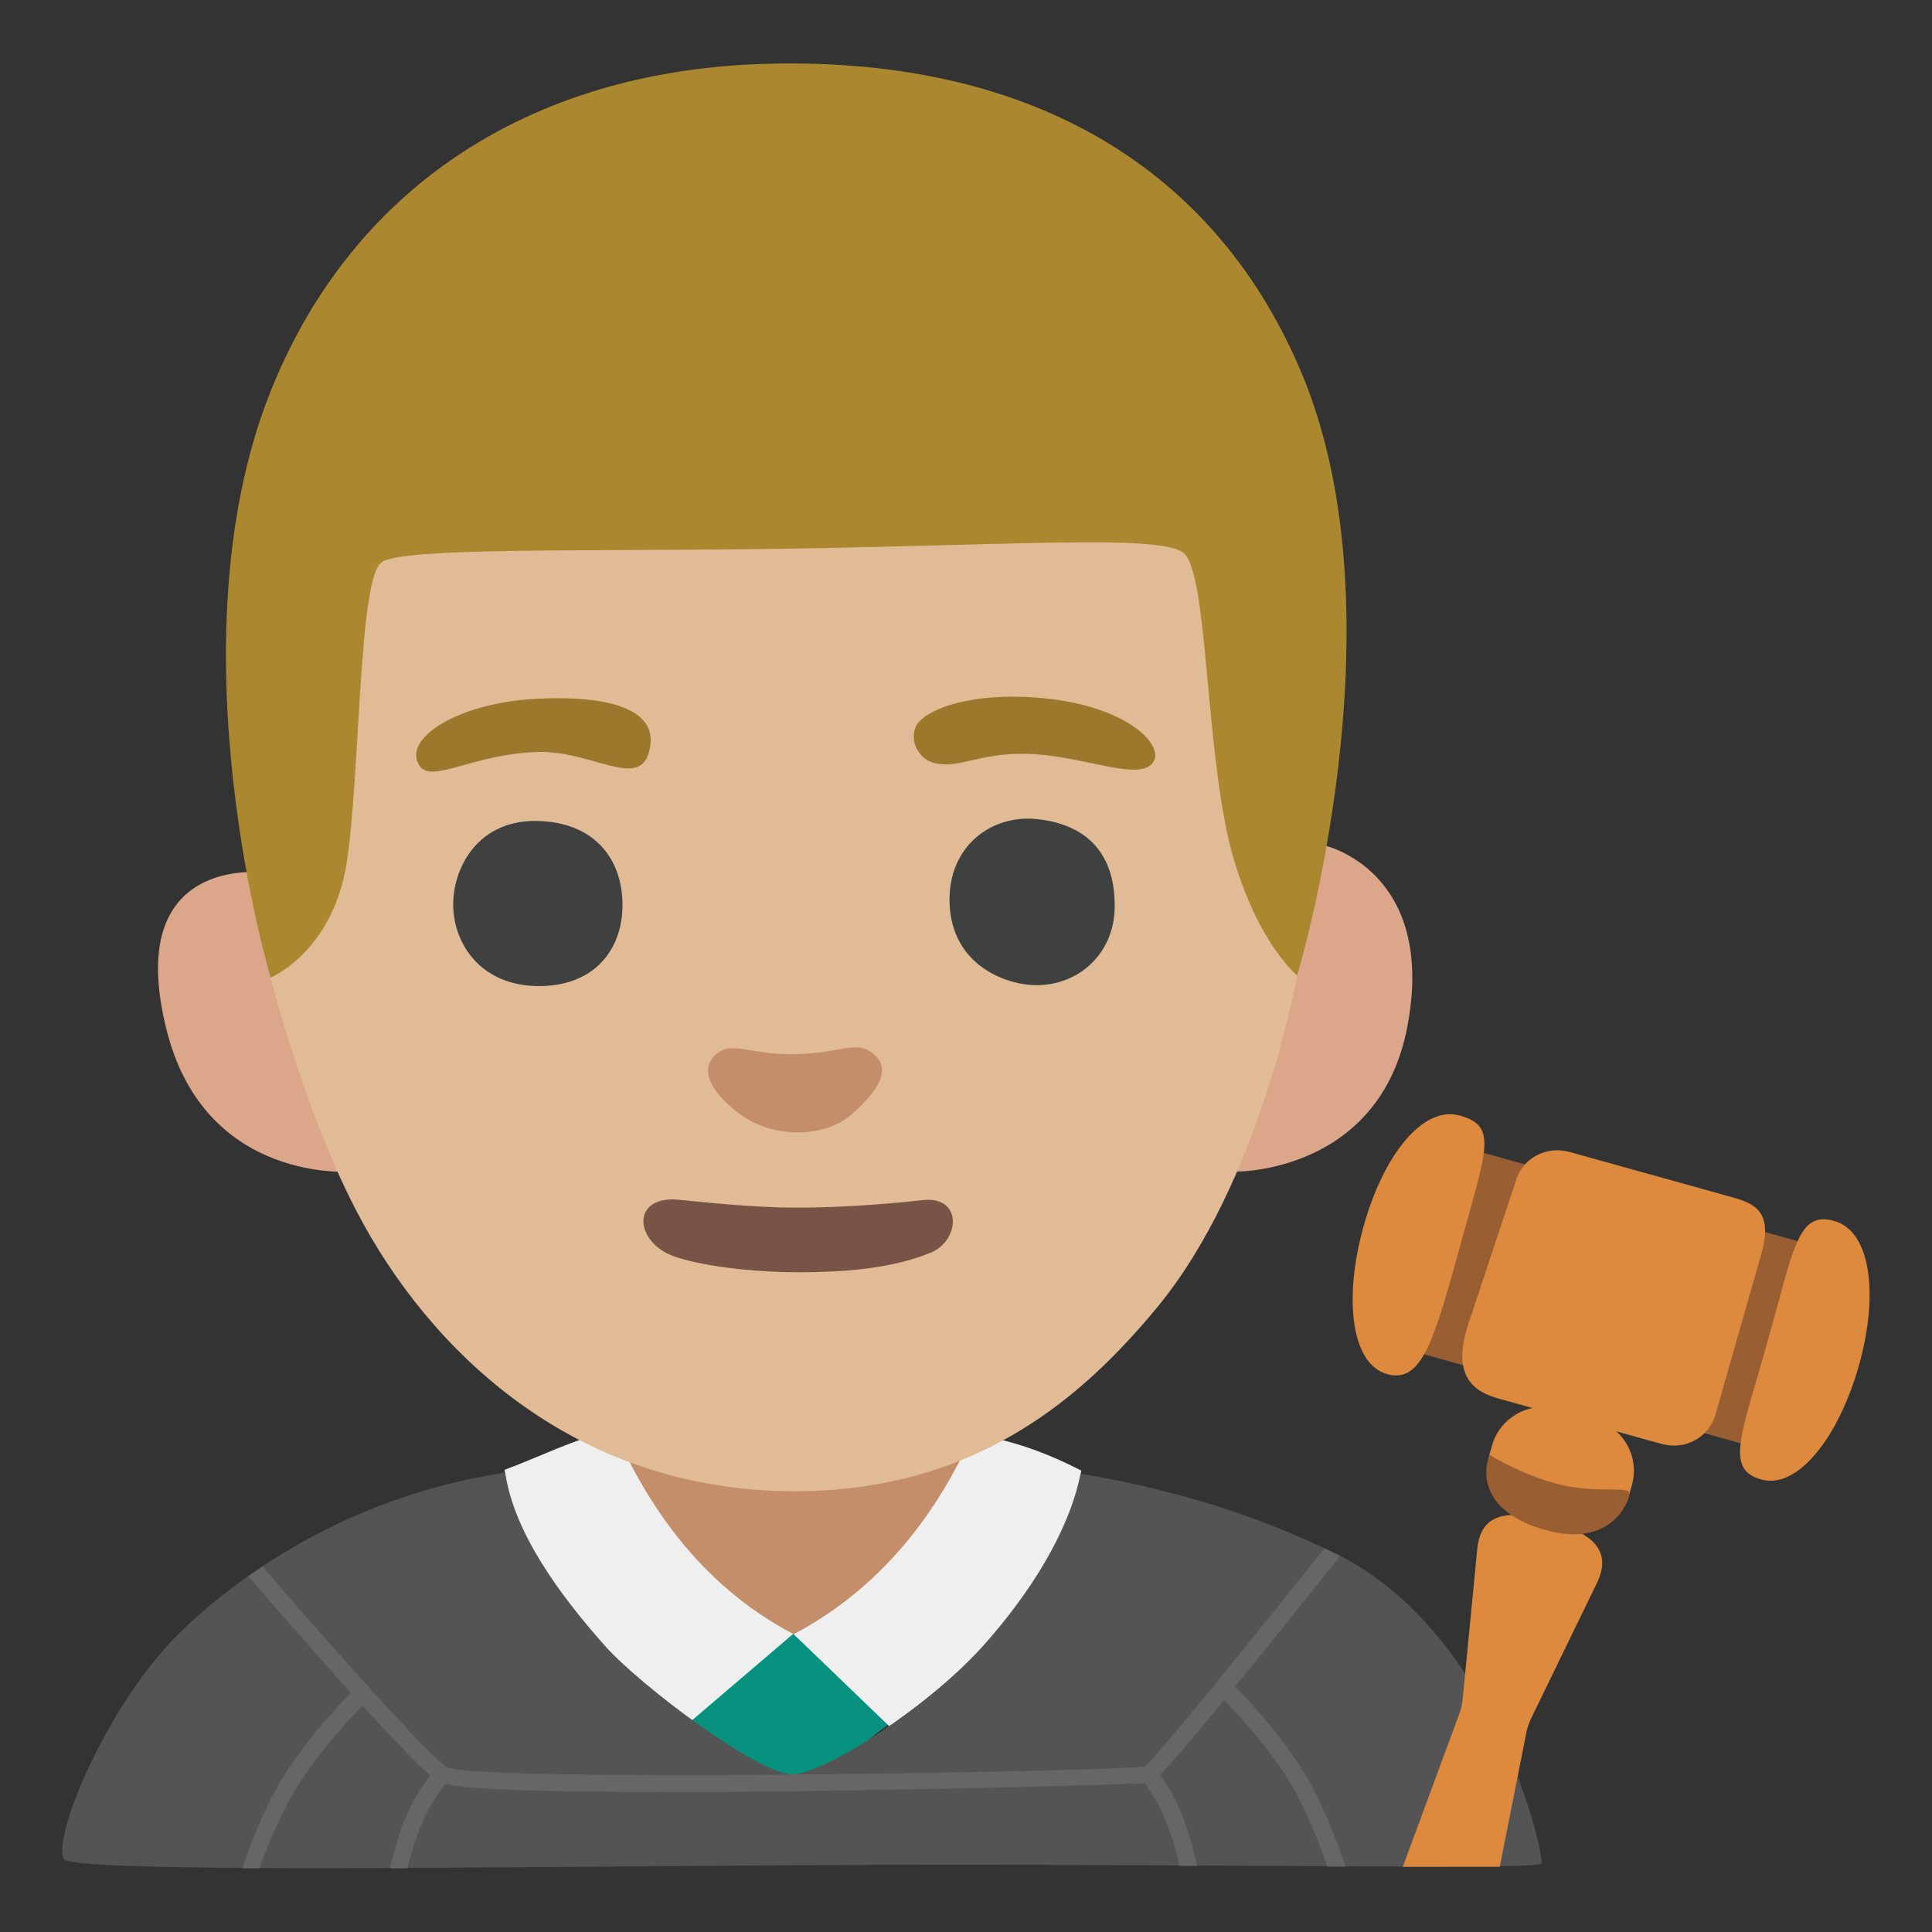 <svg enable-background="new 0 0 128 128" viewBox="0 0 128 128" xmlns="http://www.w3.org/2000/svg"><rect x="0" y="0" width="128" height="128" fill="#333333" stroke="none"/><path d="m81.92 77.62s9.5.1 11.33-9.65c1.92-10.27-5.47-11.95-5.47-11.95z" fill="#dba689"/><path d="m17.49 57.81s-9.42-1.25-6.44 10.48c2.59 10.19 12.31 9.33 12.31 9.33s-5.87-19.81-5.87-19.81z" fill="#dba689"/><path d="m50.12 76.35-32.16-11.48s-6.66-22.09-.1-38.77c5.21-13.26 16.87-21.51 33.18-21.88 17.44-.4 29.59 7.04 35.23 20.58 6.81 16.35-.33 39.82-.33 39.82z" fill="#ab872f"/><path d="m40.74 98.08s1.61 15.38 12.22 15.49c9.55.1 11.56-14.45 11.56-14.45l-.1-6.09h-23.64z" fill="#c48e6a"/><path d="m52.56 121.18s2.64-4.48 6.48-7.04c-1.98-3.11-4.58-5.64-6.47-5.88 0 0-3.02.4-4.58 1.9-1.56 1.51-2.45 3.6-2.45 3.6 3.09 2.56 7.02 7.41 7.02 7.41z" fill="#06927f"/><path d="m40.62 94.71c-2.78.72-4.87 1.81-7.19 2.67.84 6.58 4.75 16.93 8.91 19.59l10.21-8.72c-8.3-4.34-11.17-12.35-11.94-13.55z" fill="#efefef"/><path d="m64.49 95.05c-.77 1.2-3.65 8.88-11.91 13.22l8.72 8.39c4.91-2.88 9.14-12.64 10.34-19.23-2.14-1.1-4.61-2.06-7.15-2.38z" fill="#efefef"/><path d="m88.43 102.91c-5.72-2.81-11.46-4.38-16.84-5.27-.79 3.92-3.44 8.02-6.42 11.36-3.57 4.01-10.47 8.49-12.64 8.56s-10.08-5.85-12.45-8.52c-3.01-3.39-6.03-7.5-6.61-11.48-.76.13-1.53.27-2.29.42-8.71 1.82-15.31 6.36-19.16 10.08-4.87 4.7-8.54 13.57-7.8 15.09.44.9 23.37.6 48.03.43 24.92-.17 49.85.36 49.89-.12.09-.99-3.18-15.39-13.72-20.58z" fill="#545454"/><path d="m99.36 123.68 1.78-8.96c.07-.32.18-.62.32-.91l4.34-8.93c1.13-2.34-.62-3.4-3.13-4.1-2.51-.71-4.56-.72-4.8 1.87l-.96 9.88c-.02.32-.1.63-.2.94l-3.77 10.21h6.43z" fill="#dd8a3e"/><path d="m103.17 93.35 2.53.71c1.85.53 2.94 2.46 2.42 4.32l-.17.6c-.53 1.85-2.46 2.94-4.32 2.42l-2.53-.71c-1.85-.53-2.94-2.46-2.42-4.32l.17-.6c.53-1.86 2.47-2.95 4.32-2.42z" fill="#dd8a3e"/><path d="m100.71 73.09h13.91v26.39h-13.91z" fill="#995f33" transform="matrix(.271 -.963 .963 .271 -4.57 166.55)"/><g fill="#dd8a3e"><path d="m110.1 95.67-10.78-3c-1.54-.43-3.36-1.37-1.9-5.36l3.01-9.08c.42-1.48 2-2.34 3.55-1.91l10.78 3c1.54.43 2.6.96 2.02 3.45l-3.13 10.97c-.44 1.5-2.02 2.36-3.55 1.92z"/><path d="m96.83 82.19c1.75-6.23 2.31-7.6-.11-8.28s-5.04 2.56-6.37 7.3c-1.33 4.73-.87 9.15 1.55 9.83s3.19-2.62 4.94-8.85z"/><path d="m117.1 88.91c1.75-6.23 2-8.7 4.42-8.02s2.97 4.83 1.64 9.57c-1.33 4.73-4.05 8.24-6.47 7.56s-1.34-2.88.41-9.11z"/></g><path d="m98.68 96.38s2.02 1.27 4.4 1.91c2.72.73 4.97.08 4.88.7s-1.29 3.62-5.67 2.35c-3.5-1.01-4.27-3.15-3.6-4.96z" fill="#995f33"/><g fill="#666"><path d="m43.8 118.72c-7.75 0-14.03-.17-14.81-.69-1.96-1.31-12.12-13.11-12.54-13.6l.94-.64c2.89 3.36 10.71 12.29 12.24 13.3 1.98.99 43.02.31 46.23-.05 1-.9 7.74-9.25 11.89-14.46l1.03.51c-11.62 14.6-12.32 14.97-12.52 15.03-.2.07-18.65.61-32.45.61z"/><path d="m17.18 123.78h-1.12c.05-.17 1.21-3.7 2.8-6.22 1.86-2.95 4.59-5.62 4.71-5.73l.79.82s-2.75 2.69-4.54 5.52c-1.52 2.4-2.63 5.58-2.64 5.61z"/><path d="m27 123.78h-1.16c.02-.08.36-1.78 1.07-3.44.86-2.01 1.95-3.13 2-3.18l.81.8s-.99 1.03-1.76 2.83c-.66 1.54-.92 2.85-.96 2.99z"/><path d="m87.93 123.67h1.22c-.05-.15-1.31-3.96-2.9-6.48-1.86-2.95-4.59-5.62-4.71-5.73l-.79.82s2.75 2.69 4.54 5.52c1.52 2.4 2.63 5.84 2.65 5.87z"/><path d="m78.14 123.62h1.17c-.02-.08-.4-2-1.11-3.65-.86-2.01-1.95-3.13-2-3.18l-.81.8s.99 1.03 1.76 2.83c.66 1.54.99 3.19.99 3.2z"/></g><path d="m25.29 37.25c-1.54.98-1.43 14.18-2.31 19.85-.93 5.99-5.06 7.67-5.06 7.67s2.21 8.77 5.69 15.45c4.77 9.18 14.33 18.57 29.04 18.58 12.25 0 19.31-6.51 23.98-12.14 6.94-8.37 9.31-22.04 9.31-22.04s-2.44-1.92-4.15-7.53c-2-6.54-1.67-19.3-3.43-20.5s-11.43-.44-27.47-.22c-12.73.17-24.06-.11-25.6.87z" fill="#e0bb95"/><path d="m27.76 50.69c.8 1.3 3.52-.74 7.85-.87 3.54-.1 6.62 2.42 7.35.12.87-2.72-2.04-3.89-7.29-3.65-5.37.25-8.99 2.65-7.91 4.39z" fill="#9b782c"/><path d="m61.81 50.53c1.79.49 3.15-.8 6.8-.56 3.41.23 6.74 1.73 7.72.62s-1.55-3.78-7.17-4.33c-5.07-.49-8.16.87-8.53 1.98s.44 2.08 1.18 2.29z" fill="#9b782c"/><path d="m35.55 54.39c-4.14-.06-5.75 3.52-5.5 6.06.25 2.53 2.16 4.94 5.81 4.88 3.47-.06 5.38-2.35 5.38-5.38s-1.85-5.5-5.69-5.56z" fill="#3f4040"/><path d="m68.72 54.27c-3.09-.33-5.93 1.85-5.81 5.56.14 4.14 3.77 5.44 5.75 5.44 2.84 0 5.14-2.1 5.19-5.13.06-3.4-1.67-5.5-5.13-5.87z" fill="#3f4040"/><path d="m52.67 69.84c-3.09.06-4.25-.99-5.34.12-1 1.02-.11 2.47 1.56 3.76 2.26 1.76 5.76 1.7 7.58.07 1.8-1.61 2.57-2.97 1.42-3.95-1.16-.99-2.06-.06-5.21 0z" fill="#c48e6a"/><path d="m44.3 83.09c-2.12-.98-2.42-3.6.25-3.63.56 0 4.62.55 8.33.55s7.61-.42 8.16-.49c2.8-.37 2.57 2.72.58 3.49-1.48.58-3.77 1.28-8.66 1.28-3.96 0-7.4-.62-8.66-1.2z" fill="#785446"/></svg>